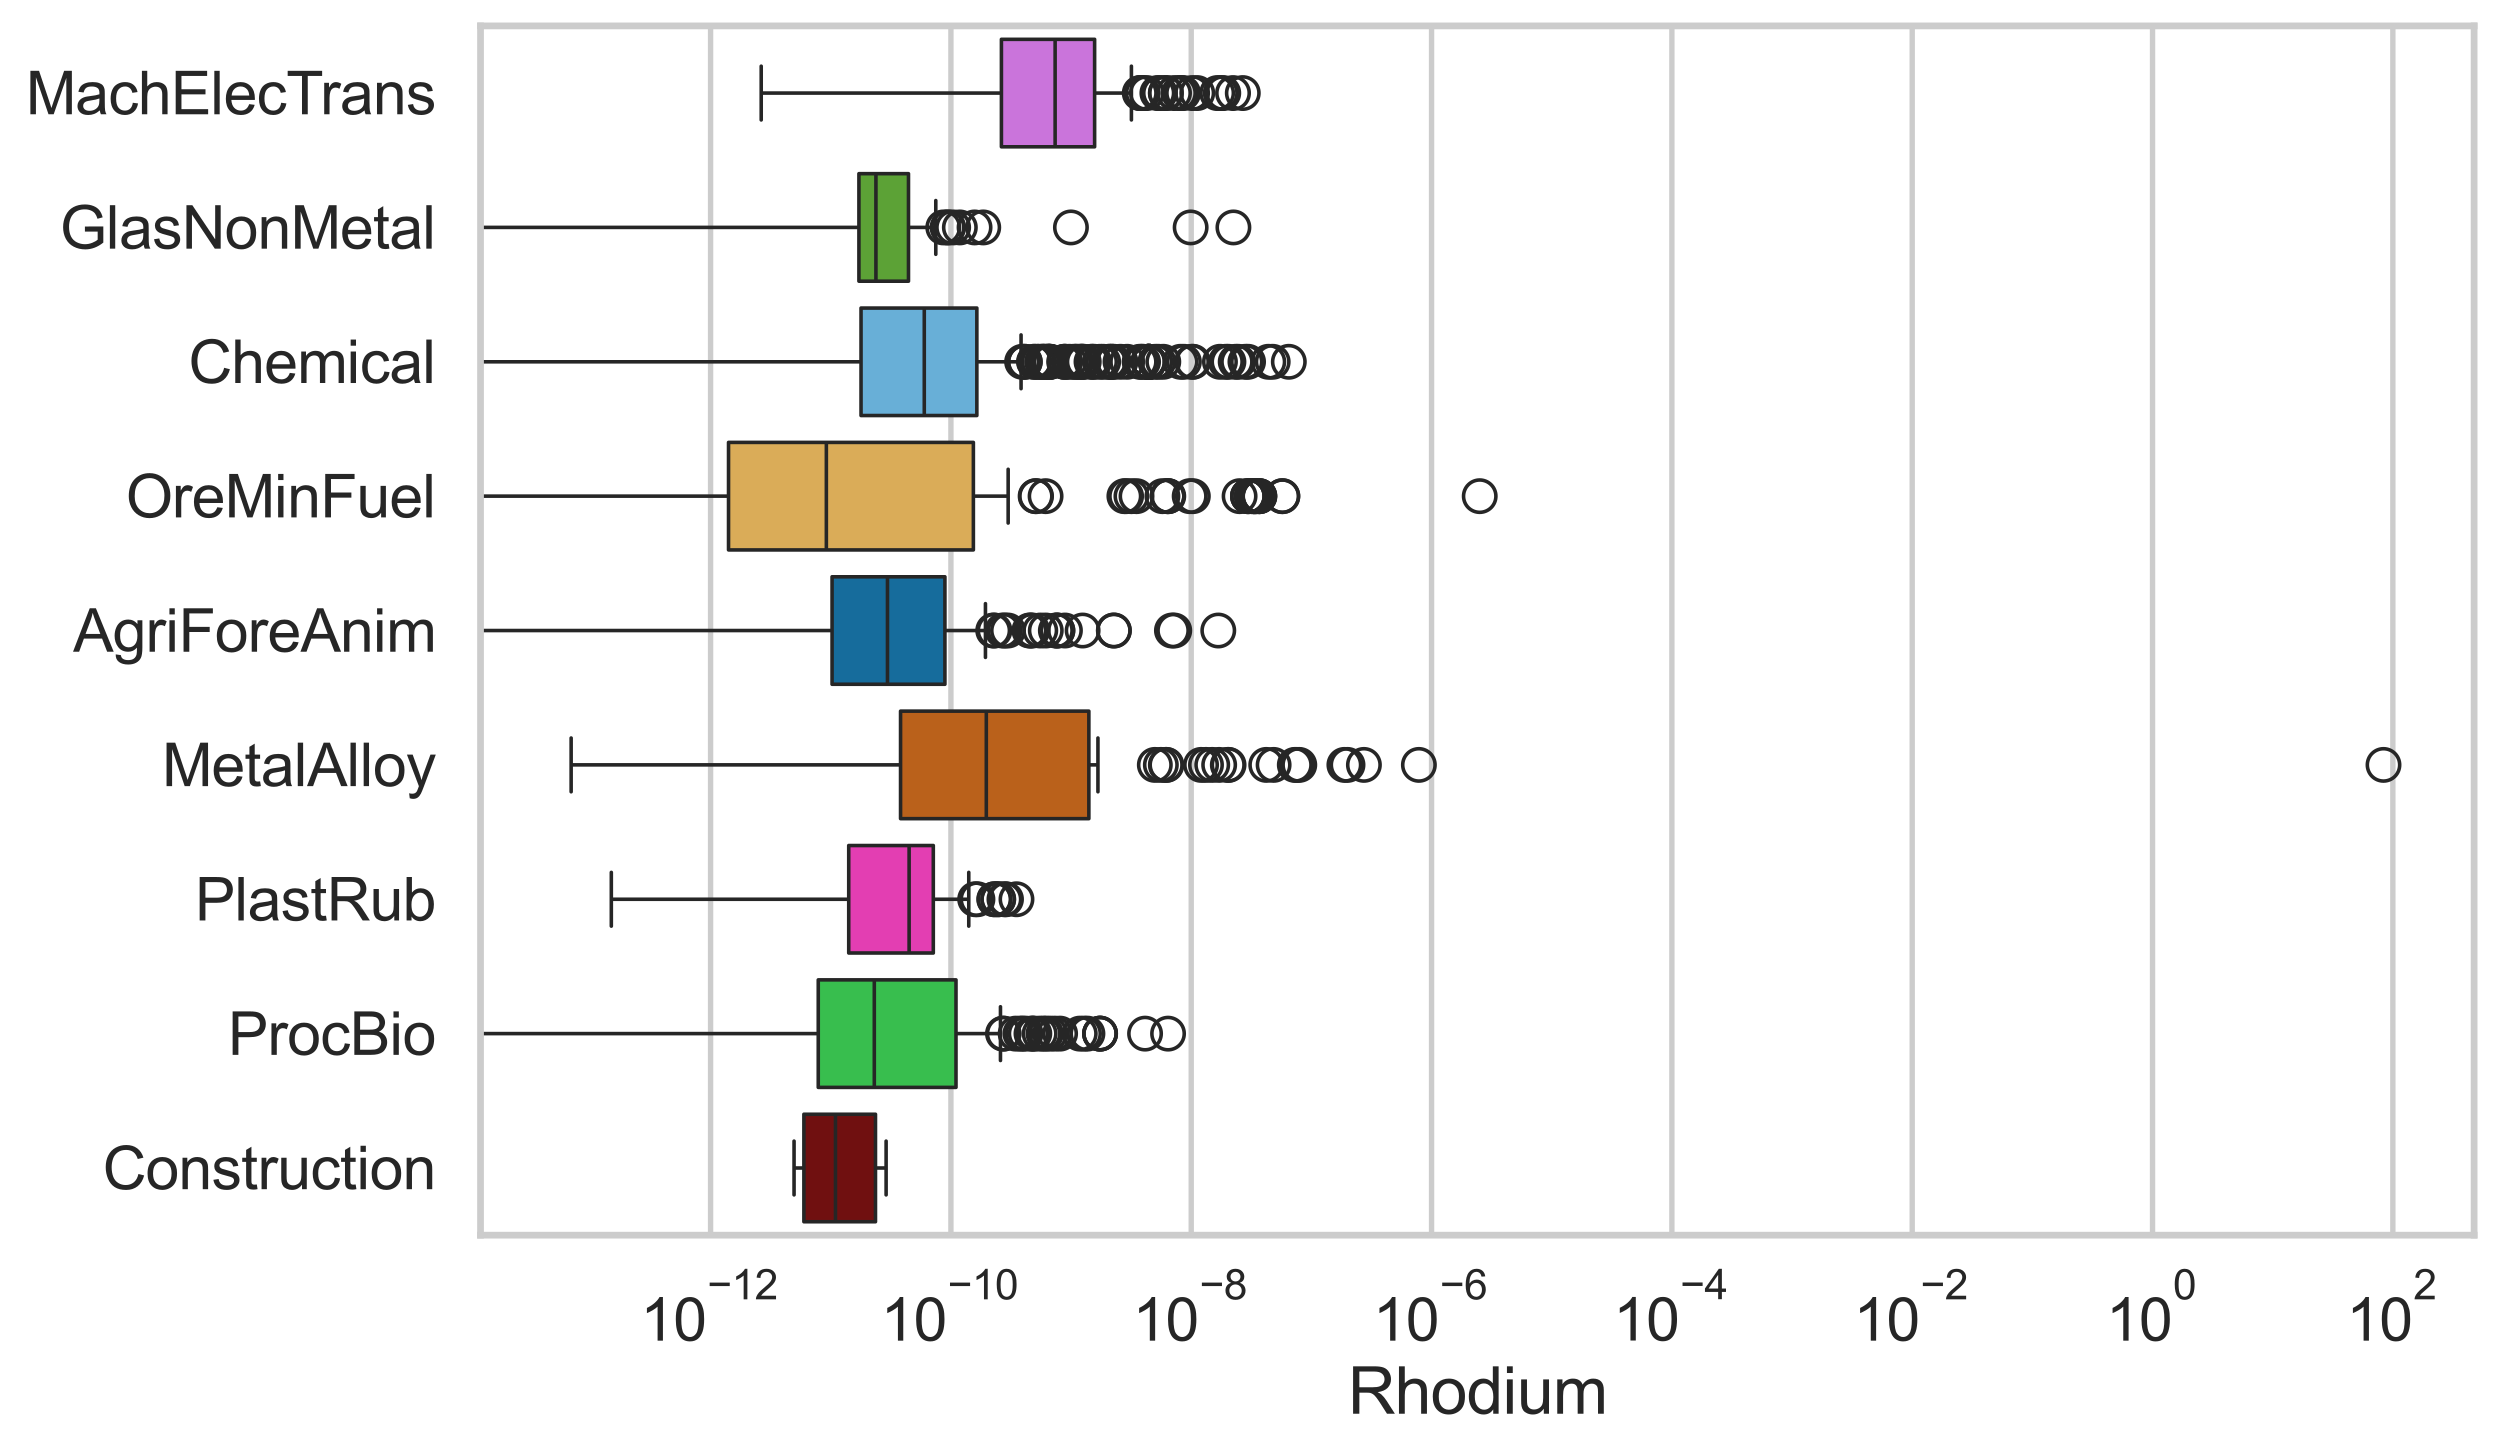 <?xml version="1.0" encoding="utf-8" standalone="no"?>
<!DOCTYPE svg PUBLIC "-//W3C//DTD SVG 1.1//EN"
  "http://www.w3.org/Graphics/SVG/1.1/DTD/svg11.dtd">
<svg xmlns:xlink="http://www.w3.org/1999/xlink" width="695.577pt" height="404.121pt" viewBox="0 0 695.577 404.121" xmlns="http://www.w3.org/2000/svg" version="1.1">
 <defs>
  <style type="text/css">*{stroke-linejoin: round; stroke-linecap: butt}</style>
 </defs>
 <g id="figure_1">
  <g id="patch_1">
   <path d="M 0 404.121 
L 695.577 404.121 
L 695.577 0 
L 0 0 
z
" style="fill: #ffffff"/>
  </g>
  <g id="axes_1">
   <g id="patch_2">
    <path d="M 133.697 343.665 
L 688.377 343.665 
L 688.377 7.2 
L 133.697 7.2 
z
" style="fill: #ffffff"/>
   </g>
   <g id="matplotlib.axis_1">
    <g id="xtick_1">
     <g id="line2d_1">
      <path d="M 197.706 343.665 
L 197.706 7.2 
" clip-path="url(#p12d24feb65)" style="fill: none; stroke: #cccccc; stroke-width: 1.5; stroke-linecap: round"/>
     </g>
     <g id="text_1">
      <!-- $\mathdefault{10^{-12}}$ -->
      <g style="fill: #262626" transform="translate(178.153 373.18) scale(0.165 -0.165)">
       <defs>
        <path id="ArialMT-31" d="M 2384 0 
L 1822 0 
L 1822 3584 
Q 1619 3391 1289 3197 
Q 959 3003 697 2906 
L 697 3450 
Q 1169 3672 1522 3987 
Q 1875 4303 2022 4600 
L 2384 4600 
L 2384 0 
z
" transform="scale(0.016)"/>
        <path id="ArialMT-30" d="M 266 2259 
Q 266 3072 433 3567 
Q 600 4063 929 4331 
Q 1259 4600 1759 4600 
Q 2128 4600 2406 4451 
Q 2684 4303 2865 4023 
Q 3047 3744 3150 3342 
Q 3253 2941 3253 2259 
Q 3253 1453 3087 958 
Q 2922 463 2592 192 
Q 2263 -78 1759 -78 
Q 1097 -78 719 397 
Q 266 969 266 2259 
z
M 844 2259 
Q 844 1131 1108 757 
Q 1372 384 1759 384 
Q 2147 384 2411 759 
Q 2675 1134 2675 2259 
Q 2675 3391 2411 3762 
Q 2147 4134 1753 4134 
Q 1366 4134 1134 3806 
Q 844 3388 844 2259 
z
" transform="scale(0.016)"/>
        <path id="ArialMT-2212" d="M 3381 1997 
L 356 1997 
L 356 2522 
L 3381 2522 
L 3381 1997 
z
" transform="scale(0.016)"/>
        <path id="ArialMT-32" d="M 3222 541 
L 3222 0 
L 194 0 
Q 188 203 259 391 
Q 375 700 629 1000 
Q 884 1300 1366 1694 
Q 2113 2306 2375 2664 
Q 2638 3022 2638 3341 
Q 2638 3675 2398 3904 
Q 2159 4134 1775 4134 
Q 1369 4134 1125 3890 
Q 881 3647 878 3216 
L 300 3275 
Q 359 3922 746 4261 
Q 1134 4600 1788 4600 
Q 2447 4600 2831 4234 
Q 3216 3869 3216 3328 
Q 3216 3053 3103 2787 
Q 2991 2522 2730 2228 
Q 2469 1934 1863 1422 
Q 1356 997 1212 845 
Q 1069 694 975 541 
L 3222 541 
z
" transform="scale(0.016)"/>
       </defs>
       <use xlink:href="#ArialMT-31" transform="translate(0 0.994)"/>
       <use xlink:href="#ArialMT-30" transform="translate(55.615 0.994)"/>
       <use xlink:href="#ArialMT-2212" transform="translate(112.973 70.688) scale(0.7)"/>
       <use xlink:href="#ArialMT-31" transform="translate(153.852 70.688) scale(0.7)"/>
       <use xlink:href="#ArialMT-32" transform="translate(192.782 70.688) scale(0.7)"/>
      </g>
     </g>
    </g>
    <g id="xtick_2">
     <g id="line2d_2">
      <path d="M 264.571 343.665 
L 264.571 7.2 
" clip-path="url(#p12d24feb65)" style="fill: none; stroke: #cccccc; stroke-width: 1.5; stroke-linecap: round"/>
     </g>
     <g id="text_2">
      <!-- $\mathdefault{10^{-10}}$ -->
      <g style="fill: #262626" transform="translate(245.019 373.18) scale(0.165 -0.165)">
       <use xlink:href="#ArialMT-31" transform="translate(0 0.994)"/>
       <use xlink:href="#ArialMT-30" transform="translate(55.615 0.994)"/>
       <use xlink:href="#ArialMT-2212" transform="translate(112.973 70.688) scale(0.7)"/>
       <use xlink:href="#ArialMT-31" transform="translate(153.852 70.688) scale(0.7)"/>
       <use xlink:href="#ArialMT-30" transform="translate(192.782 70.688) scale(0.7)"/>
      </g>
     </g>
    </g>
    <g id="xtick_3">
     <g id="line2d_3">
      <path d="M 331.437 343.665 
L 331.437 7.2 
" clip-path="url(#p12d24feb65)" style="fill: none; stroke: #cccccc; stroke-width: 1.5; stroke-linecap: round"/>
     </g>
     <g id="text_3">
      <!-- $\mathdefault{10^{-8}}$ -->
      <g style="fill: #262626" transform="translate(315.102 373.18) scale(0.165 -0.165)">
       <defs>
        <path id="ArialMT-38" d="M 1131 2484 
Q 781 2613 612 2850 
Q 444 3088 444 3419 
Q 444 3919 803 4259 
Q 1163 4600 1759 4600 
Q 2359 4600 2725 4251 
Q 3091 3903 3091 3403 
Q 3091 3084 2923 2848 
Q 2756 2613 2416 2484 
Q 2838 2347 3058 2040 
Q 3278 1734 3278 1309 
Q 3278 722 2862 322 
Q 2447 -78 1769 -78 
Q 1091 -78 675 323 
Q 259 725 259 1325 
Q 259 1772 486 2073 
Q 713 2375 1131 2484 
z
M 1019 3438 
Q 1019 3113 1228 2906 
Q 1438 2700 1772 2700 
Q 2097 2700 2305 2904 
Q 2513 3109 2513 3406 
Q 2513 3716 2298 3927 
Q 2084 4138 1766 4138 
Q 1444 4138 1231 3931 
Q 1019 3725 1019 3438 
z
M 838 1322 
Q 838 1081 952 856 
Q 1066 631 1291 507 
Q 1516 384 1775 384 
Q 2178 384 2440 643 
Q 2703 903 2703 1303 
Q 2703 1709 2433 1975 
Q 2163 2241 1756 2241 
Q 1359 2241 1098 1978 
Q 838 1716 838 1322 
z
" transform="scale(0.016)"/>
       </defs>
       <use xlink:href="#ArialMT-31" transform="translate(0 0.994)"/>
       <use xlink:href="#ArialMT-30" transform="translate(55.615 0.994)"/>
       <use xlink:href="#ArialMT-2212" transform="translate(112.973 70.688) scale(0.7)"/>
       <use xlink:href="#ArialMT-38" transform="translate(153.852 70.688) scale(0.7)"/>
      </g>
     </g>
    </g>
    <g id="xtick_4">
     <g id="line2d_4">
      <path d="M 398.303 343.665 
L 398.303 7.2 
" clip-path="url(#p12d24feb65)" style="fill: none; stroke: #cccccc; stroke-width: 1.5; stroke-linecap: round"/>
     </g>
     <g id="text_4">
      <!-- $\mathdefault{10^{-6}}$ -->
      <g style="fill: #262626" transform="translate(381.968 373.18) scale(0.165 -0.165)">
       <defs>
        <path id="ArialMT-36" d="M 3184 3459 
L 2625 3416 
Q 2550 3747 2413 3897 
Q 2184 4138 1850 4138 
Q 1581 4138 1378 3988 
Q 1113 3794 959 3422 
Q 806 3050 800 2363 
Q 1003 2672 1297 2822 
Q 1591 2972 1913 2972 
Q 2475 2972 2870 2558 
Q 3266 2144 3266 1488 
Q 3266 1056 3080 686 
Q 2894 316 2569 119 
Q 2244 -78 1831 -78 
Q 1128 -78 684 439 
Q 241 956 241 2144 
Q 241 3472 731 4075 
Q 1159 4600 1884 4600 
Q 2425 4600 2770 4297 
Q 3116 3994 3184 3459 
z
M 888 1484 
Q 888 1194 1011 928 
Q 1134 663 1356 523 
Q 1578 384 1822 384 
Q 2178 384 2434 671 
Q 2691 959 2691 1453 
Q 2691 1928 2437 2201 
Q 2184 2475 1800 2475 
Q 1419 2475 1153 2201 
Q 888 1928 888 1484 
z
" transform="scale(0.016)"/>
       </defs>
       <use xlink:href="#ArialMT-31" transform="translate(0 0.994)"/>
       <use xlink:href="#ArialMT-30" transform="translate(55.615 0.994)"/>
       <use xlink:href="#ArialMT-2212" transform="translate(112.973 70.688) scale(0.7)"/>
       <use xlink:href="#ArialMT-36" transform="translate(153.852 70.688) scale(0.7)"/>
      </g>
     </g>
    </g>
    <g id="xtick_5">
     <g id="line2d_5">
      <path d="M 465.169 343.665 
L 465.169 7.2 
" clip-path="url(#p12d24feb65)" style="fill: none; stroke: #cccccc; stroke-width: 1.5; stroke-linecap: round"/>
     </g>
     <g id="text_5">
      <!-- $\mathdefault{10^{-4}}$ -->
      <g style="fill: #262626" transform="translate(448.834 373.015) scale(0.165 -0.165)">
       <defs>
        <path id="ArialMT-34" d="M 2069 0 
L 2069 1097 
L 81 1097 
L 81 1613 
L 2172 4581 
L 2631 4581 
L 2631 1613 
L 3250 1613 
L 3250 1097 
L 2631 1097 
L 2631 0 
L 2069 0 
z
M 2069 1613 
L 2069 3678 
L 634 1613 
L 2069 1613 
z
" transform="scale(0.016)"/>
       </defs>
       <use xlink:href="#ArialMT-31" transform="translate(0 0.202)"/>
       <use xlink:href="#ArialMT-30" transform="translate(55.615 0.202)"/>
       <use xlink:href="#ArialMT-2212" transform="translate(112.973 69.895) scale(0.7)"/>
       <use xlink:href="#ArialMT-34" transform="translate(153.852 69.895) scale(0.7)"/>
      </g>
     </g>
    </g>
    <g id="xtick_6">
     <g id="line2d_6">
      <path d="M 532.035 343.665 
L 532.035 7.2 
" clip-path="url(#p12d24feb65)" style="fill: none; stroke: #cccccc; stroke-width: 1.5; stroke-linecap: round"/>
     </g>
     <g id="text_6">
      <!-- $\mathdefault{10^{-2}}$ -->
      <g style="fill: #262626" transform="translate(515.7 373.18) scale(0.165 -0.165)">
       <use xlink:href="#ArialMT-31" transform="translate(0 0.994)"/>
       <use xlink:href="#ArialMT-30" transform="translate(55.615 0.994)"/>
       <use xlink:href="#ArialMT-2212" transform="translate(112.973 70.688) scale(0.7)"/>
       <use xlink:href="#ArialMT-32" transform="translate(153.852 70.688) scale(0.7)"/>
      </g>
     </g>
    </g>
    <g id="xtick_7">
     <g id="line2d_7">
      <path d="M 598.901 343.665 
L 598.901 7.2 
" clip-path="url(#p12d24feb65)" style="fill: none; stroke: #cccccc; stroke-width: 1.5; stroke-linecap: round"/>
     </g>
     <g id="text_7">
      <!-- $\mathdefault{10^{0}}$ -->
      <g style="fill: #262626" transform="translate(585.948 373.18) scale(0.165 -0.165)">
       <use xlink:href="#ArialMT-31" transform="translate(0 0.994)"/>
       <use xlink:href="#ArialMT-30" transform="translate(55.615 0.994)"/>
       <use xlink:href="#ArialMT-30" transform="translate(112.973 70.688) scale(0.7)"/>
      </g>
     </g>
    </g>
    <g id="xtick_8">
     <g id="line2d_8">
      <path d="M 665.767 343.665 
L 665.767 7.2 
" clip-path="url(#p12d24feb65)" style="fill: none; stroke: #cccccc; stroke-width: 1.5; stroke-linecap: round"/>
     </g>
     <g id="text_8">
      <!-- $\mathdefault{10^{2}}$ -->
      <g style="fill: #262626" transform="translate(652.814 373.18) scale(0.165 -0.165)">
       <use xlink:href="#ArialMT-31" transform="translate(0 0.994)"/>
       <use xlink:href="#ArialMT-30" transform="translate(55.615 0.994)"/>
       <use xlink:href="#ArialMT-32" transform="translate(112.973 70.688) scale(0.7)"/>
      </g>
     </g>
    </g>
    <g id="text_9">
     <!-- Rhodium -->
     <g style="fill: #262626" transform="translate(375.021 393.344) scale(0.18 -0.18)">
      <defs>
       <path id="ArialMT-52" d="M 503 0 
L 503 4581 
L 2534 4581 
Q 3147 4581 3465 4457 
Q 3784 4334 3975 4021 
Q 4166 3709 4166 3331 
Q 4166 2844 3850 2509 
Q 3534 2175 2875 2084 
Q 3116 1969 3241 1856 
Q 3506 1613 3744 1247 
L 4541 0 
L 3778 0 
L 3172 953 
Q 2906 1366 2734 1584 
Q 2563 1803 2427 1890 
Q 2291 1978 2150 2013 
Q 2047 2034 1813 2034 
L 1109 2034 
L 1109 0 
L 503 0 
z
M 1109 2559 
L 2413 2559 
Q 2828 2559 3062 2645 
Q 3297 2731 3419 2920 
Q 3541 3109 3541 3331 
Q 3541 3656 3305 3865 
Q 3069 4075 2559 4075 
L 1109 4075 
L 1109 2559 
z
" transform="scale(0.016)"/>
       <path id="ArialMT-68" d="M 422 0 
L 422 4581 
L 984 4581 
L 984 2938 
Q 1378 3394 1978 3394 
Q 2347 3394 2619 3248 
Q 2891 3103 3008 2847 
Q 3125 2591 3125 2103 
L 3125 0 
L 2563 0 
L 2563 2103 
Q 2563 2525 2380 2717 
Q 2197 2909 1863 2909 
Q 1613 2909 1392 2779 
Q 1172 2650 1078 2428 
Q 984 2206 984 1816 
L 984 0 
L 422 0 
z
" transform="scale(0.016)"/>
       <path id="ArialMT-6f" d="M 213 1659 
Q 213 2581 725 3025 
Q 1153 3394 1769 3394 
Q 2453 3394 2887 2945 
Q 3322 2497 3322 1706 
Q 3322 1066 3130 698 
Q 2938 331 2570 128 
Q 2203 -75 1769 -75 
Q 1072 -75 642 372 
Q 213 819 213 1659 
z
M 791 1659 
Q 791 1022 1069 705 
Q 1347 388 1769 388 
Q 2188 388 2466 706 
Q 2744 1025 2744 1678 
Q 2744 2294 2464 2611 
Q 2184 2928 1769 2928 
Q 1347 2928 1069 2612 
Q 791 2297 791 1659 
z
" transform="scale(0.016)"/>
       <path id="ArialMT-64" d="M 2575 0 
L 2575 419 
Q 2259 -75 1647 -75 
Q 1250 -75 917 144 
Q 584 363 401 755 
Q 219 1147 219 1656 
Q 219 2153 384 2558 
Q 550 2963 881 3178 
Q 1213 3394 1622 3394 
Q 1922 3394 2156 3267 
Q 2391 3141 2538 2938 
L 2538 4581 
L 3097 4581 
L 3097 0 
L 2575 0 
z
M 797 1656 
Q 797 1019 1065 703 
Q 1334 388 1700 388 
Q 2069 388 2326 689 
Q 2584 991 2584 1609 
Q 2584 2291 2321 2609 
Q 2059 2928 1675 2928 
Q 1300 2928 1048 2622 
Q 797 2316 797 1656 
z
" transform="scale(0.016)"/>
       <path id="ArialMT-69" d="M 425 3934 
L 425 4581 
L 988 4581 
L 988 3934 
L 425 3934 
z
M 425 0 
L 425 3319 
L 988 3319 
L 988 0 
L 425 0 
z
" transform="scale(0.016)"/>
       <path id="ArialMT-75" d="M 2597 0 
L 2597 488 
Q 2209 -75 1544 -75 
Q 1250 -75 995 37 
Q 741 150 617 320 
Q 494 491 444 738 
Q 409 903 409 1263 
L 409 3319 
L 972 3319 
L 972 1478 
Q 972 1038 1006 884 
Q 1059 663 1231 536 
Q 1403 409 1656 409 
Q 1909 409 2131 539 
Q 2353 669 2445 892 
Q 2538 1116 2538 1541 
L 2538 3319 
L 3100 3319 
L 3100 0 
L 2597 0 
z
" transform="scale(0.016)"/>
       <path id="ArialMT-6d" d="M 422 0 
L 422 3319 
L 925 3319 
L 925 2853 
Q 1081 3097 1340 3245 
Q 1600 3394 1931 3394 
Q 2300 3394 2536 3241 
Q 2772 3088 2869 2813 
Q 3263 3394 3894 3394 
Q 4388 3394 4653 3120 
Q 4919 2847 4919 2278 
L 4919 0 
L 4359 0 
L 4359 2091 
Q 4359 2428 4304 2576 
Q 4250 2725 4106 2815 
Q 3963 2906 3769 2906 
Q 3419 2906 3187 2673 
Q 2956 2441 2956 1928 
L 2956 0 
L 2394 0 
L 2394 2156 
Q 2394 2531 2256 2718 
Q 2119 2906 1806 2906 
Q 1569 2906 1367 2781 
Q 1166 2656 1075 2415 
Q 984 2175 984 1722 
L 984 0 
L 422 0 
z
" transform="scale(0.016)"/>
      </defs>
      <use xlink:href="#ArialMT-52"/>
      <use xlink:href="#ArialMT-68" transform="translate(72.217 0)"/>
      <use xlink:href="#ArialMT-6f" transform="translate(127.832 0)"/>
      <use xlink:href="#ArialMT-64" transform="translate(183.447 0)"/>
      <use xlink:href="#ArialMT-69" transform="translate(239.062 0)"/>
      <use xlink:href="#ArialMT-75" transform="translate(261.279 0)"/>
      <use xlink:href="#ArialMT-6d" transform="translate(316.895 0)"/>
     </g>
    </g>
   </g>
   <g id="matplotlib.axis_2">
    <g id="ytick_1">
     <g id="text_10">
      <!-- MachElecTrans -->
      <g style="fill: #262626" transform="translate(7.2 31.798) scale(0.165 -0.165)">
       <defs>
        <path id="ArialMT-4d" d="M 475 0 
L 475 4581 
L 1388 4581 
L 2472 1338 
Q 2622 884 2691 659 
Q 2769 909 2934 1394 
L 4031 4581 
L 4847 4581 
L 4847 0 
L 4263 0 
L 4263 3834 
L 2931 0 
L 2384 0 
L 1059 3900 
L 1059 0 
L 475 0 
z
" transform="scale(0.016)"/>
        <path id="ArialMT-61" d="M 2588 409 
Q 2275 144 1986 34 
Q 1697 -75 1366 -75 
Q 819 -75 525 192 
Q 231 459 231 875 
Q 231 1119 342 1320 
Q 453 1522 633 1644 
Q 813 1766 1038 1828 
Q 1203 1872 1538 1913 
Q 2219 1994 2541 2106 
Q 2544 2222 2544 2253 
Q 2544 2597 2384 2738 
Q 2169 2928 1744 2928 
Q 1347 2928 1158 2789 
Q 969 2650 878 2297 
L 328 2372 
Q 403 2725 575 2942 
Q 747 3159 1072 3276 
Q 1397 3394 1825 3394 
Q 2250 3394 2515 3294 
Q 2781 3194 2906 3042 
Q 3031 2891 3081 2659 
Q 3109 2516 3109 2141 
L 3109 1391 
Q 3109 606 3145 398 
Q 3181 191 3288 0 
L 2700 0 
Q 2613 175 2588 409 
z
M 2541 1666 
Q 2234 1541 1622 1453 
Q 1275 1403 1131 1340 
Q 988 1278 909 1158 
Q 831 1038 831 891 
Q 831 666 1001 516 
Q 1172 366 1500 366 
Q 1825 366 2078 508 
Q 2331 650 2450 897 
Q 2541 1088 2541 1459 
L 2541 1666 
z
" transform="scale(0.016)"/>
        <path id="ArialMT-63" d="M 2588 1216 
L 3141 1144 
Q 3050 572 2676 248 
Q 2303 -75 1759 -75 
Q 1078 -75 664 370 
Q 250 816 250 1647 
Q 250 2184 428 2587 
Q 606 2991 970 3192 
Q 1334 3394 1763 3394 
Q 2303 3394 2647 3120 
Q 2991 2847 3088 2344 
L 2541 2259 
Q 2463 2594 2264 2762 
Q 2066 2931 1784 2931 
Q 1359 2931 1093 2626 
Q 828 2322 828 1663 
Q 828 994 1084 691 
Q 1341 388 1753 388 
Q 2084 388 2306 591 
Q 2528 794 2588 1216 
z
" transform="scale(0.016)"/>
        <path id="ArialMT-45" d="M 506 0 
L 506 4581 
L 3819 4581 
L 3819 4041 
L 1113 4041 
L 1113 2638 
L 3647 2638 
L 3647 2100 
L 1113 2100 
L 1113 541 
L 3925 541 
L 3925 0 
L 506 0 
z
" transform="scale(0.016)"/>
        <path id="ArialMT-6c" d="M 409 0 
L 409 4581 
L 972 4581 
L 972 0 
L 409 0 
z
" transform="scale(0.016)"/>
        <path id="ArialMT-65" d="M 2694 1069 
L 3275 997 
Q 3138 488 2766 206 
Q 2394 -75 1816 -75 
Q 1088 -75 661 373 
Q 234 822 234 1631 
Q 234 2469 665 2931 
Q 1097 3394 1784 3394 
Q 2450 3394 2872 2941 
Q 3294 2488 3294 1666 
Q 3294 1616 3291 1516 
L 816 1516 
Q 847 969 1125 678 
Q 1403 388 1819 388 
Q 2128 388 2347 550 
Q 2566 713 2694 1069 
z
M 847 1978 
L 2700 1978 
Q 2663 2397 2488 2606 
Q 2219 2931 1791 2931 
Q 1403 2931 1139 2672 
Q 875 2413 847 1978 
z
" transform="scale(0.016)"/>
        <path id="ArialMT-54" d="M 1659 0 
L 1659 4041 
L 150 4041 
L 150 4581 
L 3781 4581 
L 3781 4041 
L 2266 4041 
L 2266 0 
L 1659 0 
z
" transform="scale(0.016)"/>
        <path id="ArialMT-72" d="M 416 0 
L 416 3319 
L 922 3319 
L 922 2816 
Q 1116 3169 1280 3281 
Q 1444 3394 1641 3394 
Q 1925 3394 2219 3213 
L 2025 2691 
Q 1819 2813 1613 2813 
Q 1428 2813 1281 2702 
Q 1134 2591 1072 2394 
Q 978 2094 978 1738 
L 978 0 
L 416 0 
z
" transform="scale(0.016)"/>
        <path id="ArialMT-6e" d="M 422 0 
L 422 3319 
L 928 3319 
L 928 2847 
Q 1294 3394 1984 3394 
Q 2284 3394 2536 3286 
Q 2788 3178 2913 3003 
Q 3038 2828 3088 2588 
Q 3119 2431 3119 2041 
L 3119 0 
L 2556 0 
L 2556 2019 
Q 2556 2363 2490 2533 
Q 2425 2703 2258 2804 
Q 2091 2906 1866 2906 
Q 1506 2906 1245 2678 
Q 984 2450 984 1813 
L 984 0 
L 422 0 
z
" transform="scale(0.016)"/>
        <path id="ArialMT-73" d="M 197 991 
L 753 1078 
Q 800 744 1014 566 
Q 1228 388 1613 388 
Q 2000 388 2187 545 
Q 2375 703 2375 916 
Q 2375 1106 2209 1216 
Q 2094 1291 1634 1406 
Q 1016 1563 777 1677 
Q 538 1791 414 1992 
Q 291 2194 291 2438 
Q 291 2659 392 2848 
Q 494 3038 669 3163 
Q 800 3259 1026 3326 
Q 1253 3394 1513 3394 
Q 1903 3394 2198 3281 
Q 2494 3169 2634 2976 
Q 2775 2784 2828 2463 
L 2278 2388 
Q 2241 2644 2061 2787 
Q 1881 2931 1553 2931 
Q 1166 2931 1000 2803 
Q 834 2675 834 2503 
Q 834 2394 903 2306 
Q 972 2216 1119 2156 
Q 1203 2125 1616 2013 
Q 2213 1853 2448 1751 
Q 2684 1650 2818 1456 
Q 2953 1263 2953 975 
Q 2953 694 2789 445 
Q 2625 197 2315 61 
Q 2006 -75 1616 -75 
Q 969 -75 630 194 
Q 291 463 197 991 
z
" transform="scale(0.016)"/>
       </defs>
       <use xlink:href="#ArialMT-4d"/>
       <use xlink:href="#ArialMT-61" transform="translate(83.301 0)"/>
       <use xlink:href="#ArialMT-63" transform="translate(138.916 0)"/>
       <use xlink:href="#ArialMT-68" transform="translate(188.916 0)"/>
       <use xlink:href="#ArialMT-45" transform="translate(244.531 0)"/>
       <use xlink:href="#ArialMT-6c" transform="translate(311.23 0)"/>
       <use xlink:href="#ArialMT-65" transform="translate(333.447 0)"/>
       <use xlink:href="#ArialMT-63" transform="translate(389.062 0)"/>
       <use xlink:href="#ArialMT-54" transform="translate(439.062 0)"/>
       <use xlink:href="#ArialMT-72" transform="translate(496.396 0)"/>
       <use xlink:href="#ArialMT-61" transform="translate(529.697 0)"/>
       <use xlink:href="#ArialMT-6e" transform="translate(585.312 0)"/>
       <use xlink:href="#ArialMT-73" transform="translate(640.928 0)"/>
      </g>
     </g>
    </g>
    <g id="ytick_2">
     <g id="text_11">
      <!-- GlasNonMetal -->
      <g style="fill: #262626" transform="translate(16.659 69.183) scale(0.165 -0.165)">
       <defs>
        <path id="ArialMT-47" d="M 2638 1797 
L 2638 2334 
L 4578 2338 
L 4578 638 
Q 4131 281 3656 101 
Q 3181 -78 2681 -78 
Q 2006 -78 1454 211 
Q 903 500 622 1047 
Q 341 1594 341 2269 
Q 341 2938 620 3517 
Q 900 4097 1425 4378 
Q 1950 4659 2634 4659 
Q 3131 4659 3532 4498 
Q 3934 4338 4162 4050 
Q 4391 3763 4509 3300 
L 3963 3150 
Q 3859 3500 3706 3700 
Q 3553 3900 3268 4020 
Q 2984 4141 2638 4141 
Q 2222 4141 1919 4014 
Q 1616 3888 1430 3681 
Q 1244 3475 1141 3228 
Q 966 2803 966 2306 
Q 966 1694 1177 1281 
Q 1388 869 1791 669 
Q 2194 469 2647 469 
Q 3041 469 3416 620 
Q 3791 772 3984 944 
L 3984 1797 
L 2638 1797 
z
" transform="scale(0.016)"/>
        <path id="ArialMT-4e" d="M 488 0 
L 488 4581 
L 1109 4581 
L 3516 984 
L 3516 4581 
L 4097 4581 
L 4097 0 
L 3475 0 
L 1069 3600 
L 1069 0 
L 488 0 
z
" transform="scale(0.016)"/>
        <path id="ArialMT-74" d="M 1650 503 
L 1731 6 
Q 1494 -44 1306 -44 
Q 1000 -44 831 53 
Q 663 150 594 308 
Q 525 466 525 972 
L 525 2881 
L 113 2881 
L 113 3319 
L 525 3319 
L 525 4141 
L 1084 4478 
L 1084 3319 
L 1650 3319 
L 1650 2881 
L 1084 2881 
L 1084 941 
Q 1084 700 1114 631 
Q 1144 563 1211 522 
Q 1278 481 1403 481 
Q 1497 481 1650 503 
z
" transform="scale(0.016)"/>
       </defs>
       <use xlink:href="#ArialMT-47"/>
       <use xlink:href="#ArialMT-6c" transform="translate(77.783 0)"/>
       <use xlink:href="#ArialMT-61" transform="translate(100 0)"/>
       <use xlink:href="#ArialMT-73" transform="translate(155.615 0)"/>
       <use xlink:href="#ArialMT-4e" transform="translate(205.615 0)"/>
       <use xlink:href="#ArialMT-6f" transform="translate(277.832 0)"/>
       <use xlink:href="#ArialMT-6e" transform="translate(333.447 0)"/>
       <use xlink:href="#ArialMT-4d" transform="translate(389.062 0)"/>
       <use xlink:href="#ArialMT-65" transform="translate(472.363 0)"/>
       <use xlink:href="#ArialMT-74" transform="translate(527.979 0)"/>
       <use xlink:href="#ArialMT-61" transform="translate(555.762 0)"/>
       <use xlink:href="#ArialMT-6c" transform="translate(611.377 0)"/>
      </g>
     </g>
    </g>
    <g id="ytick_3">
     <g id="text_12">
      <!-- Chemical -->
      <g style="fill: #262626" transform="translate(52.428 106.568) scale(0.165 -0.165)">
       <defs>
        <path id="ArialMT-43" d="M 3763 1606 
L 4369 1453 
Q 4178 706 3683 314 
Q 3188 -78 2472 -78 
Q 1731 -78 1267 223 
Q 803 525 561 1097 
Q 319 1669 319 2325 
Q 319 3041 592 3573 
Q 866 4106 1370 4382 
Q 1875 4659 2481 4659 
Q 3169 4659 3637 4309 
Q 4106 3959 4291 3325 
L 3694 3184 
Q 3534 3684 3231 3912 
Q 2928 4141 2469 4141 
Q 1941 4141 1586 3887 
Q 1231 3634 1087 3207 
Q 944 2781 944 2328 
Q 944 1744 1114 1308 
Q 1284 872 1643 656 
Q 2003 441 2422 441 
Q 2931 441 3284 734 
Q 3638 1028 3763 1606 
z
" transform="scale(0.016)"/>
       </defs>
       <use xlink:href="#ArialMT-43"/>
       <use xlink:href="#ArialMT-68" transform="translate(72.217 0)"/>
       <use xlink:href="#ArialMT-65" transform="translate(127.832 0)"/>
       <use xlink:href="#ArialMT-6d" transform="translate(183.447 0)"/>
       <use xlink:href="#ArialMT-69" transform="translate(266.748 0)"/>
       <use xlink:href="#ArialMT-63" transform="translate(288.965 0)"/>
       <use xlink:href="#ArialMT-61" transform="translate(338.965 0)"/>
       <use xlink:href="#ArialMT-6c" transform="translate(394.58 0)"/>
      </g>
     </g>
    </g>
    <g id="ytick_4">
     <g id="text_13">
      <!-- OreMinFuel -->
      <g style="fill: #262626" transform="translate(35.013 143.953) scale(0.165 -0.165)">
       <defs>
        <path id="ArialMT-4f" d="M 309 2231 
Q 309 3372 921 4017 
Q 1534 4663 2503 4663 
Q 3138 4663 3647 4359 
Q 4156 4056 4423 3514 
Q 4691 2972 4691 2284 
Q 4691 1588 4409 1038 
Q 4128 488 3612 205 
Q 3097 -78 2500 -78 
Q 1853 -78 1343 234 
Q 834 547 571 1087 
Q 309 1628 309 2231 
z
M 934 2222 
Q 934 1394 1379 917 
Q 1825 441 2497 441 
Q 3181 441 3623 922 
Q 4066 1403 4066 2288 
Q 4066 2847 3877 3264 
Q 3688 3681 3323 3911 
Q 2959 4141 2506 4141 
Q 1863 4141 1398 3698 
Q 934 3256 934 2222 
z
" transform="scale(0.016)"/>
        <path id="ArialMT-46" d="M 525 0 
L 525 4581 
L 3616 4581 
L 3616 4041 
L 1131 4041 
L 1131 2622 
L 3281 2622 
L 3281 2081 
L 1131 2081 
L 1131 0 
L 525 0 
z
" transform="scale(0.016)"/>
       </defs>
       <use xlink:href="#ArialMT-4f"/>
       <use xlink:href="#ArialMT-72" transform="translate(77.783 0)"/>
       <use xlink:href="#ArialMT-65" transform="translate(111.084 0)"/>
       <use xlink:href="#ArialMT-4d" transform="translate(166.699 0)"/>
       <use xlink:href="#ArialMT-69" transform="translate(250 0)"/>
       <use xlink:href="#ArialMT-6e" transform="translate(272.217 0)"/>
       <use xlink:href="#ArialMT-46" transform="translate(327.832 0)"/>
       <use xlink:href="#ArialMT-75" transform="translate(388.916 0)"/>
       <use xlink:href="#ArialMT-65" transform="translate(444.531 0)"/>
       <use xlink:href="#ArialMT-6c" transform="translate(500.146 0)"/>
      </g>
     </g>
    </g>
    <g id="ytick_5">
     <g id="text_14">
      <!-- AgriForeAnim -->
      <g style="fill: #262626" transform="translate(20.341 181.337) scale(0.165 -0.165)">
       <defs>
        <path id="ArialMT-41" d="M -9 0 
L 1750 4581 
L 2403 4581 
L 4278 0 
L 3588 0 
L 3053 1388 
L 1138 1388 
L 634 0 
L -9 0 
z
M 1313 1881 
L 2866 1881 
L 2388 3150 
Q 2169 3728 2063 4100 
Q 1975 3659 1816 3225 
L 1313 1881 
z
" transform="scale(0.016)"/>
        <path id="ArialMT-67" d="M 319 -275 
L 866 -356 
Q 900 -609 1056 -725 
Q 1266 -881 1628 -881 
Q 2019 -881 2231 -725 
Q 2444 -569 2519 -288 
Q 2563 -116 2559 434 
Q 2191 0 1641 0 
Q 956 0 581 494 
Q 206 988 206 1678 
Q 206 2153 378 2554 
Q 550 2956 876 3175 
Q 1203 3394 1644 3394 
Q 2231 3394 2613 2919 
L 2613 3319 
L 3131 3319 
L 3131 450 
Q 3131 -325 2973 -648 
Q 2816 -972 2473 -1159 
Q 2131 -1347 1631 -1347 
Q 1038 -1347 672 -1080 
Q 306 -813 319 -275 
z
M 784 1719 
Q 784 1066 1043 766 
Q 1303 466 1694 466 
Q 2081 466 2343 764 
Q 2606 1063 2606 1700 
Q 2606 2309 2336 2618 
Q 2066 2928 1684 2928 
Q 1309 2928 1046 2623 
Q 784 2319 784 1719 
z
" transform="scale(0.016)"/>
       </defs>
       <use xlink:href="#ArialMT-41"/>
       <use xlink:href="#ArialMT-67" transform="translate(66.699 0)"/>
       <use xlink:href="#ArialMT-72" transform="translate(122.314 0)"/>
       <use xlink:href="#ArialMT-69" transform="translate(155.615 0)"/>
       <use xlink:href="#ArialMT-46" transform="translate(177.832 0)"/>
       <use xlink:href="#ArialMT-6f" transform="translate(238.916 0)"/>
       <use xlink:href="#ArialMT-72" transform="translate(294.531 0)"/>
       <use xlink:href="#ArialMT-65" transform="translate(327.832 0)"/>
       <use xlink:href="#ArialMT-41" transform="translate(383.447 0)"/>
       <use xlink:href="#ArialMT-6e" transform="translate(450.146 0)"/>
       <use xlink:href="#ArialMT-69" transform="translate(505.762 0)"/>
       <use xlink:href="#ArialMT-6d" transform="translate(527.979 0)"/>
      </g>
     </g>
    </g>
    <g id="ytick_6">
     <g id="text_15">
      <!-- MetalAlloy -->
      <g style="fill: #262626" transform="translate(45.088 218.722) scale(0.165 -0.165)">
       <defs>
        <path id="ArialMT-79" d="M 397 -1278 
L 334 -750 
Q 519 -800 656 -800 
Q 844 -800 956 -737 
Q 1069 -675 1141 -563 
Q 1194 -478 1313 -144 
Q 1328 -97 1363 -6 
L 103 3319 
L 709 3319 
L 1400 1397 
Q 1534 1031 1641 628 
Q 1738 1016 1872 1384 
L 2581 3319 
L 3144 3319 
L 1881 -56 
Q 1678 -603 1566 -809 
Q 1416 -1088 1222 -1217 
Q 1028 -1347 759 -1347 
Q 597 -1347 397 -1278 
z
" transform="scale(0.016)"/>
       </defs>
       <use xlink:href="#ArialMT-4d"/>
       <use xlink:href="#ArialMT-65" transform="translate(83.301 0)"/>
       <use xlink:href="#ArialMT-74" transform="translate(138.916 0)"/>
       <use xlink:href="#ArialMT-61" transform="translate(166.699 0)"/>
       <use xlink:href="#ArialMT-6c" transform="translate(222.314 0)"/>
       <use xlink:href="#ArialMT-41" transform="translate(244.531 0)"/>
       <use xlink:href="#ArialMT-6c" transform="translate(311.23 0)"/>
       <use xlink:href="#ArialMT-6c" transform="translate(333.447 0)"/>
       <use xlink:href="#ArialMT-6f" transform="translate(355.664 0)"/>
       <use xlink:href="#ArialMT-79" transform="translate(411.279 0)"/>
      </g>
     </g>
    </g>
    <g id="ytick_7">
     <g id="text_16">
      <!-- PlastRub -->
      <g style="fill: #262626" transform="translate(54.248 256.107) scale(0.165 -0.165)">
       <defs>
        <path id="ArialMT-50" d="M 494 0 
L 494 4581 
L 2222 4581 
Q 2678 4581 2919 4538 
Q 3256 4481 3484 4323 
Q 3713 4166 3852 3881 
Q 3991 3597 3991 3256 
Q 3991 2672 3619 2267 
Q 3247 1863 2275 1863 
L 1100 1863 
L 1100 0 
L 494 0 
z
M 1100 2403 
L 2284 2403 
Q 2872 2403 3119 2622 
Q 3366 2841 3366 3238 
Q 3366 3525 3220 3729 
Q 3075 3934 2838 4000 
Q 2684 4041 2272 4041 
L 1100 4041 
L 1100 2403 
z
" transform="scale(0.016)"/>
        <path id="ArialMT-62" d="M 941 0 
L 419 0 
L 419 4581 
L 981 4581 
L 981 2947 
Q 1338 3394 1891 3394 
Q 2197 3394 2470 3270 
Q 2744 3147 2920 2923 
Q 3097 2700 3197 2384 
Q 3297 2069 3297 1709 
Q 3297 856 2875 390 
Q 2453 -75 1863 -75 
Q 1275 -75 941 416 
L 941 0 
z
M 934 1684 
Q 934 1088 1097 822 
Q 1363 388 1816 388 
Q 2184 388 2453 708 
Q 2722 1028 2722 1663 
Q 2722 2313 2464 2622 
Q 2206 2931 1841 2931 
Q 1472 2931 1203 2611 
Q 934 2291 934 1684 
z
" transform="scale(0.016)"/>
       </defs>
       <use xlink:href="#ArialMT-50"/>
       <use xlink:href="#ArialMT-6c" transform="translate(66.699 0)"/>
       <use xlink:href="#ArialMT-61" transform="translate(88.916 0)"/>
       <use xlink:href="#ArialMT-73" transform="translate(144.531 0)"/>
       <use xlink:href="#ArialMT-74" transform="translate(194.531 0)"/>
       <use xlink:href="#ArialMT-52" transform="translate(222.314 0)"/>
       <use xlink:href="#ArialMT-75" transform="translate(294.531 0)"/>
       <use xlink:href="#ArialMT-62" transform="translate(350.146 0)"/>
      </g>
     </g>
    </g>
    <g id="ytick_8">
     <g id="text_17">
      <!-- ProcBio -->
      <g style="fill: #262626" transform="translate(63.424 293.492) scale(0.165 -0.165)">
       <defs>
        <path id="ArialMT-42" d="M 469 0 
L 469 4581 
L 2188 4581 
Q 2713 4581 3030 4442 
Q 3347 4303 3526 4014 
Q 3706 3725 3706 3409 
Q 3706 3116 3547 2856 
Q 3388 2597 3066 2438 
Q 3481 2316 3704 2022 
Q 3928 1728 3928 1328 
Q 3928 1006 3792 729 
Q 3656 453 3456 303 
Q 3256 153 2954 76 
Q 2653 0 2216 0 
L 469 0 
z
M 1075 2656 
L 2066 2656 
Q 2469 2656 2644 2709 
Q 2875 2778 2992 2937 
Q 3109 3097 3109 3338 
Q 3109 3566 3000 3739 
Q 2891 3913 2687 3977 
Q 2484 4041 1991 4041 
L 1075 4041 
L 1075 2656 
z
M 1075 541 
L 2216 541 
Q 2509 541 2628 563 
Q 2838 600 2978 687 
Q 3119 775 3209 942 
Q 3300 1109 3300 1328 
Q 3300 1584 3169 1773 
Q 3038 1963 2805 2039 
Q 2572 2116 2134 2116 
L 1075 2116 
L 1075 541 
z
" transform="scale(0.016)"/>
       </defs>
       <use xlink:href="#ArialMT-50"/>
       <use xlink:href="#ArialMT-72" transform="translate(66.699 0)"/>
       <use xlink:href="#ArialMT-6f" transform="translate(100 0)"/>
       <use xlink:href="#ArialMT-63" transform="translate(155.615 0)"/>
       <use xlink:href="#ArialMT-42" transform="translate(205.615 0)"/>
       <use xlink:href="#ArialMT-69" transform="translate(272.314 0)"/>
       <use xlink:href="#ArialMT-6f" transform="translate(294.531 0)"/>
      </g>
     </g>
    </g>
    <g id="ytick_9">
     <g id="text_18">
      <!-- Construction -->
      <g style="fill: #262626" transform="translate(28.575 330.877) scale(0.165 -0.165)">
       <use xlink:href="#ArialMT-43"/>
       <use xlink:href="#ArialMT-6f" transform="translate(72.217 0)"/>
       <use xlink:href="#ArialMT-6e" transform="translate(127.832 0)"/>
       <use xlink:href="#ArialMT-73" transform="translate(183.447 0)"/>
       <use xlink:href="#ArialMT-74" transform="translate(233.447 0)"/>
       <use xlink:href="#ArialMT-72" transform="translate(261.23 0)"/>
       <use xlink:href="#ArialMT-75" transform="translate(294.531 0)"/>
       <use xlink:href="#ArialMT-63" transform="translate(350.146 0)"/>
       <use xlink:href="#ArialMT-74" transform="translate(400.146 0)"/>
       <use xlink:href="#ArialMT-69" transform="translate(427.93 0)"/>
       <use xlink:href="#ArialMT-6f" transform="translate(450.146 0)"/>
       <use xlink:href="#ArialMT-6e" transform="translate(505.762 0)"/>
      </g>
     </g>
    </g>
   </g>
   <g id="patch_3">
    <path d="M 278.624 10.938 
L 278.624 40.846 
L 304.556 40.846 
L 304.556 10.938 
L 278.624 10.938 
z
" clip-path="url(#p12d24feb65)" style="fill: #ca74db; stroke: #262626; stroke-linejoin: miter"/>
   </g>
   <g id="line2d_9">
    <path d="M 278.624 25.892 
L 211.792 25.892 
" clip-path="url(#p12d24feb65)" style="fill: none; stroke: #262626"/>
   </g>
   <g id="line2d_10">
    <path d="M 304.556 25.892 
L 314.793 25.892 
" clip-path="url(#p12d24feb65)" style="fill: none; stroke: #262626"/>
   </g>
   <g id="line2d_11">
    <path d="M 211.792 18.415 
L 211.792 33.369 
" clip-path="url(#p12d24feb65)" style="fill: none; stroke: #262626; stroke-linecap: round"/>
   </g>
   <g id="line2d_12">
    <path d="M 314.793 18.415 
L 314.793 33.369 
" clip-path="url(#p12d24feb65)" style="fill: none; stroke: #262626; stroke-linecap: round"/>
   </g>
   <g id="line2d_13">
    <defs>
     <path id="m82e977a1c5" d="M 0 4.5 
C 1.193 4.5 2.338 4.026 3.182 3.182 
C 4.026 2.338 4.5 1.193 4.5 0 
C 4.5 -1.193 4.026 -2.338 3.182 -3.182 
C 2.338 -4.026 1.193 -4.5 0 -4.5 
C -1.193 -4.5 -2.338 -4.026 -3.182 -3.182 
C -4.026 -2.338 -4.5 -1.193 -4.5 0 
C -4.5 1.193 -4.026 2.338 -3.182 3.182 
C -2.338 4.026 -1.193 4.5 0 4.5 
z
" style="stroke: #262626"/>
    </defs>
    <g clip-path="url(#p12d24feb65)">
     <use xlink:href="#m82e977a1c5" x="317.378" y="25.892" style="fill-opacity: 0; stroke: #262626"/>
     <use xlink:href="#m82e977a1c5" x="340.348" y="25.892" style="fill-opacity: 0; stroke: #262626"/>
     <use xlink:href="#m82e977a1c5" x="338.654" y="25.892" style="fill-opacity: 0; stroke: #262626"/>
     <use xlink:href="#m82e977a1c5" x="326.648" y="25.892" style="fill-opacity: 0; stroke: #262626"/>
     <use xlink:href="#m82e977a1c5" x="329.173" y="25.892" style="fill-opacity: 0; stroke: #262626"/>
     <use xlink:href="#m82e977a1c5" x="345.782" y="25.892" style="fill-opacity: 0; stroke: #262626"/>
     <use xlink:href="#m82e977a1c5" x="331.68" y="25.892" style="fill-opacity: 0; stroke: #262626"/>
     <use xlink:href="#m82e977a1c5" x="333.116" y="25.892" style="fill-opacity: 0; stroke: #262626"/>
     <use xlink:href="#m82e977a1c5" x="322.734" y="25.892" style="fill-opacity: 0; stroke: #262626"/>
     <use xlink:href="#m82e977a1c5" x="324.36" y="25.892" style="fill-opacity: 0; stroke: #262626"/>
     <use xlink:href="#m82e977a1c5" x="339.646" y="25.892" style="fill-opacity: 0; stroke: #262626"/>
     <use xlink:href="#m82e977a1c5" x="343.069" y="25.892" style="fill-opacity: 0; stroke: #262626"/>
     <use xlink:href="#m82e977a1c5" x="328.63" y="25.892" style="fill-opacity: 0; stroke: #262626"/>
     <use xlink:href="#m82e977a1c5" x="317.116" y="25.892" style="fill-opacity: 0; stroke: #262626"/>
     <use xlink:href="#m82e977a1c5" x="324.391" y="25.892" style="fill-opacity: 0; stroke: #262626"/>
     <use xlink:href="#m82e977a1c5" x="319.106" y="25.892" style="fill-opacity: 0; stroke: #262626"/>
     <use xlink:href="#m82e977a1c5" x="317.522" y="25.892" style="fill-opacity: 0; stroke: #262626"/>
     <use xlink:href="#m82e977a1c5" x="328.024" y="25.892" style="fill-opacity: 0; stroke: #262626"/>
     <use xlink:href="#m82e977a1c5" x="317.959" y="25.892" style="fill-opacity: 0; stroke: #262626"/>
     <use xlink:href="#m82e977a1c5" x="322.018" y="25.892" style="fill-opacity: 0; stroke: #262626"/>
    </g>
   </g>
   <g id="patch_4">
    <path d="M 238.979 48.323 
L 238.979 78.231 
L 252.768 78.231 
L 252.768 48.323 
L 238.979 48.323 
z
" clip-path="url(#p12d24feb65)" style="fill: #5ca236; stroke: #262626; stroke-linejoin: miter"/>
   </g>
   <g id="line2d_14">
    <path d="M 238.979 63.277 
L -1 63.277 
" clip-path="url(#p12d24feb65)" style="fill: none; stroke: #262626"/>
   </g>
   <g id="line2d_15">
    <path d="M 252.768 63.277 
L 260.365 63.277 
" clip-path="url(#p12d24feb65)" style="fill: none; stroke: #262626"/>
   </g>
   <g id="line2d_16">
    <path clip-path="url(#p12d24feb65)" style="fill: none; stroke: #262626; stroke-linecap: round"/>
   </g>
   <g id="line2d_17">
    <path d="M 260.365 55.8 
L 260.365 70.754 
" clip-path="url(#p12d24feb65)" style="fill: none; stroke: #262626; stroke-linecap: round"/>
   </g>
   <g id="line2d_18">
    <g clip-path="url(#p12d24feb65)">
     <use xlink:href="#m82e977a1c5" x="297.966" y="63.277" style="fill-opacity: 0; stroke: #262626"/>
     <use xlink:href="#m82e977a1c5" x="267.059" y="63.277" style="fill-opacity: 0; stroke: #262626"/>
     <use xlink:href="#m82e977a1c5" x="273.567" y="63.277" style="fill-opacity: 0; stroke: #262626"/>
     <use xlink:href="#m82e977a1c5" x="263.834" y="63.277" style="fill-opacity: 0; stroke: #262626"/>
     <use xlink:href="#m82e977a1c5" x="265.193" y="63.277" style="fill-opacity: 0; stroke: #262626"/>
     <use xlink:href="#m82e977a1c5" x="262.451" y="63.277" style="fill-opacity: 0; stroke: #262626"/>
     <use xlink:href="#m82e977a1c5" x="331.272" y="63.277" style="fill-opacity: 0; stroke: #262626"/>
     <use xlink:href="#m82e977a1c5" x="271.153" y="63.277" style="fill-opacity: 0; stroke: #262626"/>
     <use xlink:href="#m82e977a1c5" x="343.172" y="63.277" style="fill-opacity: 0; stroke: #262626"/>
     <use xlink:href="#m82e977a1c5" x="263.629" y="63.277" style="fill-opacity: 0; stroke: #262626"/>
    </g>
   </g>
   <g id="patch_5">
    <path d="M 239.566 85.708 
L 239.566 115.616 
L 271.789 115.616 
L 271.789 85.708 
L 239.566 85.708 
z
" clip-path="url(#p12d24feb65)" style="fill: #68afd7; stroke: #262626; stroke-linejoin: miter"/>
   </g>
   <g id="line2d_19">
    <path d="M 239.566 100.662 
L -1 100.662 
" clip-path="url(#p12d24feb65)" style="fill: none; stroke: #262626"/>
   </g>
   <g id="line2d_20">
    <path d="M 271.789 100.662 
L 284.09 100.662 
" clip-path="url(#p12d24feb65)" style="fill: none; stroke: #262626"/>
   </g>
   <g id="line2d_21">
    <path clip-path="url(#p12d24feb65)" style="fill: none; stroke: #262626; stroke-linecap: round"/>
   </g>
   <g id="line2d_22">
    <path d="M 284.09 93.185 
L 284.09 108.139 
" clip-path="url(#p12d24feb65)" style="fill: none; stroke: #262626; stroke-linecap: round"/>
   </g>
   <g id="line2d_23">
    <g clip-path="url(#p12d24feb65)">
     <use xlink:href="#m82e977a1c5" x="347.246" y="100.662" style="fill-opacity: 0; stroke: #262626"/>
     <use xlink:href="#m82e977a1c5" x="287.795" y="100.662" style="fill-opacity: 0; stroke: #262626"/>
     <use xlink:href="#m82e977a1c5" x="328.424" y="100.662" style="fill-opacity: 0; stroke: #262626"/>
     <use xlink:href="#m82e977a1c5" x="306.933" y="100.662" style="fill-opacity: 0; stroke: #262626"/>
     <use xlink:href="#m82e977a1c5" x="291.854" y="100.662" style="fill-opacity: 0; stroke: #262626"/>
     <use xlink:href="#m82e977a1c5" x="331.92" y="100.662" style="fill-opacity: 0; stroke: #262626"/>
     <use xlink:href="#m82e977a1c5" x="289.997" y="100.662" style="fill-opacity: 0; stroke: #262626"/>
     <use xlink:href="#m82e977a1c5" x="341.087" y="100.662" style="fill-opacity: 0; stroke: #262626"/>
     <use xlink:href="#m82e977a1c5" x="296.367" y="100.662" style="fill-opacity: 0; stroke: #262626"/>
     <use xlink:href="#m82e977a1c5" x="321.457" y="100.662" style="fill-opacity: 0; stroke: #262626"/>
     <use xlink:href="#m82e977a1c5" x="319.638" y="100.662" style="fill-opacity: 0; stroke: #262626"/>
     <use xlink:href="#m82e977a1c5" x="291.951" y="100.662" style="fill-opacity: 0; stroke: #262626"/>
     <use xlink:href="#m82e977a1c5" x="291.627" y="100.662" style="fill-opacity: 0; stroke: #262626"/>
     <use xlink:href="#m82e977a1c5" x="309.431" y="100.662" style="fill-opacity: 0; stroke: #262626"/>
     <use xlink:href="#m82e977a1c5" x="358.588" y="100.662" style="fill-opacity: 0; stroke: #262626"/>
     <use xlink:href="#m82e977a1c5" x="300.534" y="100.662" style="fill-opacity: 0; stroke: #262626"/>
     <use xlink:href="#m82e977a1c5" x="290.914" y="100.662" style="fill-opacity: 0; stroke: #262626"/>
     <use xlink:href="#m82e977a1c5" x="341.784" y="100.662" style="fill-opacity: 0; stroke: #262626"/>
     <use xlink:href="#m82e977a1c5" x="322.308" y="100.662" style="fill-opacity: 0; stroke: #262626"/>
     <use xlink:href="#m82e977a1c5" x="319.638" y="100.662" style="fill-opacity: 0; stroke: #262626"/>
     <use xlink:href="#m82e977a1c5" x="331.639" y="100.662" style="fill-opacity: 0; stroke: #262626"/>
     <use xlink:href="#m82e977a1c5" x="311.762" y="100.662" style="fill-opacity: 0; stroke: #262626"/>
     <use xlink:href="#m82e977a1c5" x="308.725" y="100.662" style="fill-opacity: 0; stroke: #262626"/>
     <use xlink:href="#m82e977a1c5" x="303.885" y="100.662" style="fill-opacity: 0; stroke: #262626"/>
     <use xlink:href="#m82e977a1c5" x="291.646" y="100.662" style="fill-opacity: 0; stroke: #262626"/>
     <use xlink:href="#m82e977a1c5" x="309.291" y="100.662" style="fill-opacity: 0; stroke: #262626"/>
     <use xlink:href="#m82e977a1c5" x="304.467" y="100.662" style="fill-opacity: 0; stroke: #262626"/>
     <use xlink:href="#m82e977a1c5" x="298.78" y="100.662" style="fill-opacity: 0; stroke: #262626"/>
     <use xlink:href="#m82e977a1c5" x="317.085" y="100.662" style="fill-opacity: 0; stroke: #262626"/>
     <use xlink:href="#m82e977a1c5" x="297.538" y="100.662" style="fill-opacity: 0; stroke: #262626"/>
     <use xlink:href="#m82e977a1c5" x="292.27" y="100.662" style="fill-opacity: 0; stroke: #262626"/>
     <use xlink:href="#m82e977a1c5" x="296.257" y="100.662" style="fill-opacity: 0; stroke: #262626"/>
     <use xlink:href="#m82e977a1c5" x="303.693" y="100.662" style="fill-opacity: 0; stroke: #262626"/>
     <use xlink:href="#m82e977a1c5" x="299.372" y="100.662" style="fill-opacity: 0; stroke: #262626"/>
     <use xlink:href="#m82e977a1c5" x="301.212" y="100.662" style="fill-opacity: 0; stroke: #262626"/>
     <use xlink:href="#m82e977a1c5" x="306.07" y="100.662" style="fill-opacity: 0; stroke: #262626"/>
     <use xlink:href="#m82e977a1c5" x="352.89" y="100.662" style="fill-opacity: 0; stroke: #262626"/>
     <use xlink:href="#m82e977a1c5" x="354.099" y="100.662" style="fill-opacity: 0; stroke: #262626"/>
     <use xlink:href="#m82e977a1c5" x="344.501" y="100.662" style="fill-opacity: 0; stroke: #262626"/>
     <use xlink:href="#m82e977a1c5" x="300.647" y="100.662" style="fill-opacity: 0; stroke: #262626"/>
     <use xlink:href="#m82e977a1c5" x="319.638" y="100.662" style="fill-opacity: 0; stroke: #262626"/>
     <use xlink:href="#m82e977a1c5" x="289.017" y="100.662" style="fill-opacity: 0; stroke: #262626"/>
     <use xlink:href="#m82e977a1c5" x="309.905" y="100.662" style="fill-opacity: 0; stroke: #262626"/>
     <use xlink:href="#m82e977a1c5" x="319.638" y="100.662" style="fill-opacity: 0; stroke: #262626"/>
     <use xlink:href="#m82e977a1c5" x="339.426" y="100.662" style="fill-opacity: 0; stroke: #262626"/>
     <use xlink:href="#m82e977a1c5" x="323.661" y="100.662" style="fill-opacity: 0; stroke: #262626"/>
     <use xlink:href="#m82e977a1c5" x="285.122" y="100.662" style="fill-opacity: 0; stroke: #262626"/>
     <use xlink:href="#m82e977a1c5" x="319.444" y="100.662" style="fill-opacity: 0; stroke: #262626"/>
     <use xlink:href="#m82e977a1c5" x="301.084" y="100.662" style="fill-opacity: 0; stroke: #262626"/>
     <use xlink:href="#m82e977a1c5" x="343.809" y="100.662" style="fill-opacity: 0; stroke: #262626"/>
     <use xlink:href="#m82e977a1c5" x="290.023" y="100.662" style="fill-opacity: 0; stroke: #262626"/>
     <use xlink:href="#m82e977a1c5" x="319.638" y="100.662" style="fill-opacity: 0; stroke: #262626"/>
     <use xlink:href="#m82e977a1c5" x="308.556" y="100.662" style="fill-opacity: 0; stroke: #262626"/>
     <use xlink:href="#m82e977a1c5" x="287.693" y="100.662" style="fill-opacity: 0; stroke: #262626"/>
     <use xlink:href="#m82e977a1c5" x="329.394" y="100.662" style="fill-opacity: 0; stroke: #262626"/>
     <use xlink:href="#m82e977a1c5" x="319.638" y="100.662" style="fill-opacity: 0; stroke: #262626"/>
     <use xlink:href="#m82e977a1c5" x="299.528" y="100.662" style="fill-opacity: 0; stroke: #262626"/>
     <use xlink:href="#m82e977a1c5" x="285.131" y="100.662" style="fill-opacity: 0; stroke: #262626"/>
     <use xlink:href="#m82e977a1c5" x="313.608" y="100.662" style="fill-opacity: 0; stroke: #262626"/>
     <use xlink:href="#m82e977a1c5" x="292.043" y="100.662" style="fill-opacity: 0; stroke: #262626"/>
     <use xlink:href="#m82e977a1c5" x="296.082" y="100.662" style="fill-opacity: 0; stroke: #262626"/>
     <use xlink:href="#m82e977a1c5" x="319.638" y="100.662" style="fill-opacity: 0; stroke: #262626"/>
     <use xlink:href="#m82e977a1c5" x="284.383" y="100.662" style="fill-opacity: 0; stroke: #262626"/>
     <use xlink:href="#m82e977a1c5" x="318.036" y="100.662" style="fill-opacity: 0; stroke: #262626"/>
     <use xlink:href="#m82e977a1c5" x="290.827" y="100.662" style="fill-opacity: 0; stroke: #262626"/>
     <use xlink:href="#m82e977a1c5" x="290.216" y="100.662" style="fill-opacity: 0; stroke: #262626"/>
     <use xlink:href="#m82e977a1c5" x="317.65" y="100.662" style="fill-opacity: 0; stroke: #262626"/>
     <use xlink:href="#m82e977a1c5" x="301.525" y="100.662" style="fill-opacity: 0; stroke: #262626"/>
     <use xlink:href="#m82e977a1c5" x="288.66" y="100.662" style="fill-opacity: 0; stroke: #262626"/>
     <use xlink:href="#m82e977a1c5" x="346.522" y="100.662" style="fill-opacity: 0; stroke: #262626"/>
    </g>
   </g>
   <g id="patch_6">
    <path d="M 202.7 123.093 
L 202.7 153.001 
L 270.823 153.001 
L 270.823 123.093 
L 202.7 123.093 
z
" clip-path="url(#p12d24feb65)" style="fill: #daac58; stroke: #262626; stroke-linejoin: miter"/>
   </g>
   <g id="line2d_24">
    <path d="M 202.7 138.047 
L -1 138.047 
" clip-path="url(#p12d24feb65)" style="fill: none; stroke: #262626"/>
   </g>
   <g id="line2d_25">
    <path d="M 270.823 138.047 
L 280.501 138.047 
" clip-path="url(#p12d24feb65)" style="fill: none; stroke: #262626"/>
   </g>
   <g id="line2d_26">
    <path clip-path="url(#p12d24feb65)" style="fill: none; stroke: #262626; stroke-linecap: round"/>
   </g>
   <g id="line2d_27">
    <path d="M 280.501 130.57 
L 280.501 145.524 
" clip-path="url(#p12d24feb65)" style="fill: none; stroke: #262626; stroke-linecap: round"/>
   </g>
   <g id="line2d_28">
    <g clip-path="url(#p12d24feb65)">
     <use xlink:href="#m82e977a1c5" x="288.146" y="138.047" style="fill-opacity: 0; stroke: #262626"/>
     <use xlink:href="#m82e977a1c5" x="349.212" y="138.047" style="fill-opacity: 0; stroke: #262626"/>
     <use xlink:href="#m82e977a1c5" x="290.912" y="138.047" style="fill-opacity: 0; stroke: #262626"/>
     <use xlink:href="#m82e977a1c5" x="314.798" y="138.047" style="fill-opacity: 0; stroke: #262626"/>
     <use xlink:href="#m82e977a1c5" x="349.556" y="138.047" style="fill-opacity: 0; stroke: #262626"/>
     <use xlink:href="#m82e977a1c5" x="288.259" y="138.047" style="fill-opacity: 0; stroke: #262626"/>
     <use xlink:href="#m82e977a1c5" x="347.251" y="138.047" style="fill-opacity: 0; stroke: #262626"/>
     <use xlink:href="#m82e977a1c5" x="348.229" y="138.047" style="fill-opacity: 0; stroke: #262626"/>
     <use xlink:href="#m82e977a1c5" x="324.881" y="138.047" style="fill-opacity: 0; stroke: #262626"/>
     <use xlink:href="#m82e977a1c5" x="325.048" y="138.047" style="fill-opacity: 0; stroke: #262626"/>
     <use xlink:href="#m82e977a1c5" x="347.234" y="138.047" style="fill-opacity: 0; stroke: #262626"/>
     <use xlink:href="#m82e977a1c5" x="347.224" y="138.047" style="fill-opacity: 0; stroke: #262626"/>
     <use xlink:href="#m82e977a1c5" x="350.412" y="138.047" style="fill-opacity: 0; stroke: #262626"/>
     <use xlink:href="#m82e977a1c5" x="350.351" y="138.047" style="fill-opacity: 0; stroke: #262626"/>
     <use xlink:href="#m82e977a1c5" x="324.881" y="138.047" style="fill-opacity: 0; stroke: #262626"/>
     <use xlink:href="#m82e977a1c5" x="331.006" y="138.047" style="fill-opacity: 0; stroke: #262626"/>
     <use xlink:href="#m82e977a1c5" x="350.35" y="138.047" style="fill-opacity: 0; stroke: #262626"/>
     <use xlink:href="#m82e977a1c5" x="331.883" y="138.047" style="fill-opacity: 0; stroke: #262626"/>
     <use xlink:href="#m82e977a1c5" x="313.318" y="138.047" style="fill-opacity: 0; stroke: #262626"/>
     <use xlink:href="#m82e977a1c5" x="348.755" y="138.047" style="fill-opacity: 0; stroke: #262626"/>
     <use xlink:href="#m82e977a1c5" x="349.158" y="138.047" style="fill-opacity: 0; stroke: #262626"/>
     <use xlink:href="#m82e977a1c5" x="356.791" y="138.047" style="fill-opacity: 0; stroke: #262626"/>
     <use xlink:href="#m82e977a1c5" x="312.842" y="138.047" style="fill-opacity: 0; stroke: #262626"/>
     <use xlink:href="#m82e977a1c5" x="356.791" y="138.047" style="fill-opacity: 0; stroke: #262626"/>
     <use xlink:href="#m82e977a1c5" x="316.214" y="138.047" style="fill-opacity: 0; stroke: #262626"/>
     <use xlink:href="#m82e977a1c5" x="348.75" y="138.047" style="fill-opacity: 0; stroke: #262626"/>
     <use xlink:href="#m82e977a1c5" x="349.158" y="138.047" style="fill-opacity: 0; stroke: #262626"/>
     <use xlink:href="#m82e977a1c5" x="411.705" y="138.047" style="fill-opacity: 0; stroke: #262626"/>
     <use xlink:href="#m82e977a1c5" x="344.892" y="138.047" style="fill-opacity: 0; stroke: #262626"/>
     <use xlink:href="#m82e977a1c5" x="323.419" y="138.047" style="fill-opacity: 0; stroke: #262626"/>
    </g>
   </g>
   <g id="patch_7">
    <path d="M 231.507 160.478 
L 231.507 190.386 
L 262.902 190.386 
L 262.902 160.478 
L 231.507 160.478 
z
" clip-path="url(#p12d24feb65)" style="fill: #166c9c; stroke: #262626; stroke-linejoin: miter"/>
   </g>
   <g id="line2d_29">
    <path d="M 231.507 175.432 
L -1 175.432 
" clip-path="url(#p12d24feb65)" style="fill: none; stroke: #262626"/>
   </g>
   <g id="line2d_30">
    <path d="M 262.902 175.432 
L 274.181 175.432 
" clip-path="url(#p12d24feb65)" style="fill: none; stroke: #262626"/>
   </g>
   <g id="line2d_31">
    <path clip-path="url(#p12d24feb65)" style="fill: none; stroke: #262626; stroke-linecap: round"/>
   </g>
   <g id="line2d_32">
    <path d="M 274.181 167.955 
L 274.181 182.909 
" clip-path="url(#p12d24feb65)" style="fill: none; stroke: #262626; stroke-linecap: round"/>
   </g>
   <g id="line2d_33">
    <g clip-path="url(#p12d24feb65)">
     <use xlink:href="#m82e977a1c5" x="294.21" y="175.432" style="fill-opacity: 0; stroke: #262626"/>
     <use xlink:href="#m82e977a1c5" x="289.435" y="175.432" style="fill-opacity: 0; stroke: #262626"/>
     <use xlink:href="#m82e977a1c5" x="278.937" y="175.432" style="fill-opacity: 0; stroke: #262626"/>
     <use xlink:href="#m82e977a1c5" x="326.067" y="175.432" style="fill-opacity: 0; stroke: #262626"/>
     <use xlink:href="#m82e977a1c5" x="294.198" y="175.432" style="fill-opacity: 0; stroke: #262626"/>
     <use xlink:href="#m82e977a1c5" x="293.771" y="175.432" style="fill-opacity: 0; stroke: #262626"/>
     <use xlink:href="#m82e977a1c5" x="326.71" y="175.432" style="fill-opacity: 0; stroke: #262626"/>
     <use xlink:href="#m82e977a1c5" x="279.54" y="175.432" style="fill-opacity: 0; stroke: #262626"/>
     <use xlink:href="#m82e977a1c5" x="276.699" y="175.432" style="fill-opacity: 0; stroke: #262626"/>
     <use xlink:href="#m82e977a1c5" x="296.296" y="175.432" style="fill-opacity: 0; stroke: #262626"/>
     <use xlink:href="#m82e977a1c5" x="309.9" y="175.432" style="fill-opacity: 0; stroke: #262626"/>
     <use xlink:href="#m82e977a1c5" x="286.711" y="175.432" style="fill-opacity: 0; stroke: #262626"/>
     <use xlink:href="#m82e977a1c5" x="301.217" y="175.432" style="fill-opacity: 0; stroke: #262626"/>
     <use xlink:href="#m82e977a1c5" x="287.255" y="175.432" style="fill-opacity: 0; stroke: #262626"/>
     <use xlink:href="#m82e977a1c5" x="338.964" y="175.432" style="fill-opacity: 0; stroke: #262626"/>
     <use xlink:href="#m82e977a1c5" x="286.413" y="175.432" style="fill-opacity: 0; stroke: #262626"/>
     <use xlink:href="#m82e977a1c5" x="309.921" y="175.432" style="fill-opacity: 0; stroke: #262626"/>
     <use xlink:href="#m82e977a1c5" x="276.344" y="175.432" style="fill-opacity: 0; stroke: #262626"/>
     <use xlink:href="#m82e977a1c5" x="280.45" y="175.432" style="fill-opacity: 0; stroke: #262626"/>
     <use xlink:href="#m82e977a1c5" x="290.965" y="175.432" style="fill-opacity: 0; stroke: #262626"/>
    </g>
   </g>
   <g id="patch_8">
    <path d="M 250.561 197.863 
L 250.561 227.771 
L 302.955 227.771 
L 302.955 197.863 
L 250.561 197.863 
z
" clip-path="url(#p12d24feb65)" style="fill: #ba611b; stroke: #262626; stroke-linejoin: miter"/>
   </g>
   <g id="line2d_34">
    <path d="M 250.561 212.817 
L 158.91 212.817 
" clip-path="url(#p12d24feb65)" style="fill: none; stroke: #262626"/>
   </g>
   <g id="line2d_35">
    <path d="M 302.955 212.817 
L 305.48 212.817 
" clip-path="url(#p12d24feb65)" style="fill: none; stroke: #262626"/>
   </g>
   <g id="line2d_36">
    <path d="M 158.91 205.34 
L 158.91 220.294 
" clip-path="url(#p12d24feb65)" style="fill: none; stroke: #262626; stroke-linecap: round"/>
   </g>
   <g id="line2d_37">
    <path d="M 305.48 205.34 
L 305.48 220.294 
" clip-path="url(#p12d24feb65)" style="fill: none; stroke: #262626; stroke-linecap: round"/>
   </g>
   <g id="line2d_38">
    <g clip-path="url(#p12d24feb65)">
     <use xlink:href="#m82e977a1c5" x="394.78" y="212.817" style="fill-opacity: 0; stroke: #262626"/>
     <use xlink:href="#m82e977a1c5" x="354.357" y="212.817" style="fill-opacity: 0; stroke: #262626"/>
     <use xlink:href="#m82e977a1c5" x="321.309" y="212.817" style="fill-opacity: 0; stroke: #262626"/>
     <use xlink:href="#m82e977a1c5" x="334.17" y="212.817" style="fill-opacity: 0; stroke: #262626"/>
     <use xlink:href="#m82e977a1c5" x="360.256" y="212.817" style="fill-opacity: 0; stroke: #262626"/>
     <use xlink:href="#m82e977a1c5" x="341.82" y="212.817" style="fill-opacity: 0; stroke: #262626"/>
     <use xlink:href="#m82e977a1c5" x="335.544" y="212.817" style="fill-opacity: 0; stroke: #262626"/>
     <use xlink:href="#m82e977a1c5" x="374.054" y="212.817" style="fill-opacity: 0; stroke: #262626"/>
     <use xlink:href="#m82e977a1c5" x="322.985" y="212.817" style="fill-opacity: 0; stroke: #262626"/>
     <use xlink:href="#m82e977a1c5" x="374.917" y="212.817" style="fill-opacity: 0; stroke: #262626"/>
     <use xlink:href="#m82e977a1c5" x="360.772" y="212.817" style="fill-opacity: 0; stroke: #262626"/>
     <use xlink:href="#m82e977a1c5" x="361.5" y="212.817" style="fill-opacity: 0; stroke: #262626"/>
     <use xlink:href="#m82e977a1c5" x="337.276" y="212.817" style="fill-opacity: 0; stroke: #262626"/>
     <use xlink:href="#m82e977a1c5" x="663.164" y="212.817" style="fill-opacity: 0; stroke: #262626"/>
     <use xlink:href="#m82e977a1c5" x="379.48" y="212.817" style="fill-opacity: 0; stroke: #262626"/>
     <use xlink:href="#m82e977a1c5" x="324.523" y="212.817" style="fill-opacity: 0; stroke: #262626"/>
     <use xlink:href="#m82e977a1c5" x="324.378" y="212.817" style="fill-opacity: 0; stroke: #262626"/>
     <use xlink:href="#m82e977a1c5" x="352.309" y="212.817" style="fill-opacity: 0; stroke: #262626"/>
     <use xlink:href="#m82e977a1c5" x="341.619" y="212.817" style="fill-opacity: 0; stroke: #262626"/>
     <use xlink:href="#m82e977a1c5" x="339.209" y="212.817" style="fill-opacity: 0; stroke: #262626"/>
    </g>
   </g>
   <g id="patch_9">
    <path d="M 236.142 235.248 
L 236.142 265.156 
L 259.674 265.156 
L 259.674 235.248 
L 236.142 235.248 
z
" clip-path="url(#p12d24feb65)" style="fill: #e33eb2; stroke: #262626; stroke-linejoin: miter"/>
   </g>
   <g id="line2d_39">
    <path d="M 236.142 250.202 
L 170.088 250.202 
" clip-path="url(#p12d24feb65)" style="fill: none; stroke: #262626"/>
   </g>
   <g id="line2d_40">
    <path d="M 259.674 250.202 
L 269.542 250.202 
" clip-path="url(#p12d24feb65)" style="fill: none; stroke: #262626"/>
   </g>
   <g id="line2d_41">
    <path d="M 170.088 242.725 
L 170.088 257.679 
" clip-path="url(#p12d24feb65)" style="fill: none; stroke: #262626; stroke-linecap: round"/>
   </g>
   <g id="line2d_42">
    <path d="M 269.542 242.725 
L 269.542 257.679 
" clip-path="url(#p12d24feb65)" style="fill: none; stroke: #262626; stroke-linecap: round"/>
   </g>
   <g id="line2d_43">
    <g clip-path="url(#p12d24feb65)">
     <use xlink:href="#m82e977a1c5" x="282.816" y="250.202" style="fill-opacity: 0; stroke: #262626"/>
     <use xlink:href="#m82e977a1c5" x="276.713" y="250.202" style="fill-opacity: 0; stroke: #262626"/>
     <use xlink:href="#m82e977a1c5" x="271.321" y="250.202" style="fill-opacity: 0; stroke: #262626"/>
     <use xlink:href="#m82e977a1c5" x="279.898" y="250.202" style="fill-opacity: 0; stroke: #262626"/>
     <use xlink:href="#m82e977a1c5" x="271.951" y="250.202" style="fill-opacity: 0; stroke: #262626"/>
     <use xlink:href="#m82e977a1c5" x="279.468" y="250.202" style="fill-opacity: 0; stroke: #262626"/>
     <use xlink:href="#m82e977a1c5" x="276.629" y="250.202" style="fill-opacity: 0; stroke: #262626"/>
     <use xlink:href="#m82e977a1c5" x="277.711" y="250.202" style="fill-opacity: 0; stroke: #262626"/>
     <use xlink:href="#m82e977a1c5" x="277.746" y="250.202" style="fill-opacity: 0; stroke: #262626"/>
    </g>
   </g>
   <g id="patch_10">
    <path d="M 227.662 272.633 
L 227.662 302.541 
L 265.987 302.541 
L 265.987 272.633 
L 227.662 272.633 
z
" clip-path="url(#p12d24feb65)" style="fill: #38be4e; stroke: #262626; stroke-linejoin: miter"/>
   </g>
   <g id="line2d_44">
    <path d="M 227.662 287.587 
L -1 287.587 
" clip-path="url(#p12d24feb65)" style="fill: none; stroke: #262626"/>
   </g>
   <g id="line2d_45">
    <path d="M 265.987 287.587 
L 278.36 287.587 
" clip-path="url(#p12d24feb65)" style="fill: none; stroke: #262626"/>
   </g>
   <g id="line2d_46">
    <path clip-path="url(#p12d24feb65)" style="fill: none; stroke: #262626; stroke-linecap: round"/>
   </g>
   <g id="line2d_47">
    <path d="M 278.36 280.11 
L 278.36 295.064 
" clip-path="url(#p12d24feb65)" style="fill: none; stroke: #262626; stroke-linecap: round"/>
   </g>
   <g id="line2d_48">
    <g clip-path="url(#p12d24feb65)">
     <use xlink:href="#m82e977a1c5" x="283.913" y="287.587" style="fill-opacity: 0; stroke: #262626"/>
     <use xlink:href="#m82e977a1c5" x="306.053" y="287.587" style="fill-opacity: 0; stroke: #262626"/>
     <use xlink:href="#m82e977a1c5" x="286.991" y="287.587" style="fill-opacity: 0; stroke: #262626"/>
     <use xlink:href="#m82e977a1c5" x="279.252" y="287.587" style="fill-opacity: 0; stroke: #262626"/>
     <use xlink:href="#m82e977a1c5" x="279.065" y="287.587" style="fill-opacity: 0; stroke: #262626"/>
     <use xlink:href="#m82e977a1c5" x="318.593" y="287.587" style="fill-opacity: 0; stroke: #262626"/>
     <use xlink:href="#m82e977a1c5" x="324.989" y="287.587" style="fill-opacity: 0; stroke: #262626"/>
     <use xlink:href="#m82e977a1c5" x="306.087" y="287.587" style="fill-opacity: 0; stroke: #262626"/>
     <use xlink:href="#m82e977a1c5" x="287.781" y="287.587" style="fill-opacity: 0; stroke: #262626"/>
     <use xlink:href="#m82e977a1c5" x="306.067" y="287.587" style="fill-opacity: 0; stroke: #262626"/>
     <use xlink:href="#m82e977a1c5" x="289.263" y="287.587" style="fill-opacity: 0; stroke: #262626"/>
     <use xlink:href="#m82e977a1c5" x="282.583" y="287.587" style="fill-opacity: 0; stroke: #262626"/>
     <use xlink:href="#m82e977a1c5" x="291.028" y="287.587" style="fill-opacity: 0; stroke: #262626"/>
     <use xlink:href="#m82e977a1c5" x="292.154" y="287.587" style="fill-opacity: 0; stroke: #262626"/>
     <use xlink:href="#m82e977a1c5" x="302.556" y="287.587" style="fill-opacity: 0; stroke: #262626"/>
     <use xlink:href="#m82e977a1c5" x="287.307" y="287.587" style="fill-opacity: 0; stroke: #262626"/>
     <use xlink:href="#m82e977a1c5" x="294.951" y="287.587" style="fill-opacity: 0; stroke: #262626"/>
     <use xlink:href="#m82e977a1c5" x="293.474" y="287.587" style="fill-opacity: 0; stroke: #262626"/>
     <use xlink:href="#m82e977a1c5" x="300.424" y="287.587" style="fill-opacity: 0; stroke: #262626"/>
     <use xlink:href="#m82e977a1c5" x="284.489" y="287.587" style="fill-opacity: 0; stroke: #262626"/>
     <use xlink:href="#m82e977a1c5" x="301.612" y="287.587" style="fill-opacity: 0; stroke: #262626"/>
     <use xlink:href="#m82e977a1c5" x="285.362" y="287.587" style="fill-opacity: 0; stroke: #262626"/>
     <use xlink:href="#m82e977a1c5" x="290.338" y="287.587" style="fill-opacity: 0; stroke: #262626"/>
    </g>
   </g>
   <g id="patch_11">
    <path d="M 223.667 310.018 
L 223.667 339.926 
L 243.586 339.926 
L 243.586 310.018 
L 223.667 310.018 
z
" clip-path="url(#p12d24feb65)" style="fill: #701010; stroke: #262626; stroke-linejoin: miter"/>
   </g>
   <g id="line2d_49">
    <path d="M 223.667 324.972 
L 220.93 324.972 
" clip-path="url(#p12d24feb65)" style="fill: none; stroke: #262626"/>
   </g>
   <g id="line2d_50">
    <path d="M 243.586 324.972 
L 246.544 324.972 
" clip-path="url(#p12d24feb65)" style="fill: none; stroke: #262626"/>
   </g>
   <g id="line2d_51">
    <path d="M 220.93 317.495 
L 220.93 332.449 
" clip-path="url(#p12d24feb65)" style="fill: none; stroke: #262626; stroke-linecap: round"/>
   </g>
   <g id="line2d_52">
    <path d="M 246.544 317.495 
L 246.544 332.449 
" clip-path="url(#p12d24feb65)" style="fill: none; stroke: #262626; stroke-linecap: round"/>
   </g>
   <g id="line2d_53"/>
   <g id="line2d_54">
    <path d="M 293.567 10.938 
L 293.567 40.846 
" clip-path="url(#p12d24feb65)" style="fill: none; stroke: #262626"/>
   </g>
   <g id="line2d_55">
    <path d="M 243.707 48.323 
L 243.707 78.231 
" clip-path="url(#p12d24feb65)" style="fill: none; stroke: #262626"/>
   </g>
   <g id="line2d_56">
    <path d="M 257.162 85.708 
L 257.162 115.616 
" clip-path="url(#p12d24feb65)" style="fill: none; stroke: #262626"/>
   </g>
   <g id="line2d_57">
    <path d="M 229.918 123.093 
L 229.918 153.001 
" clip-path="url(#p12d24feb65)" style="fill: none; stroke: #262626"/>
   </g>
   <g id="line2d_58">
    <path d="M 246.921 160.478 
L 246.921 190.386 
" clip-path="url(#p12d24feb65)" style="fill: none; stroke: #262626"/>
   </g>
   <g id="line2d_59">
    <path d="M 274.42 197.863 
L 274.42 227.771 
" clip-path="url(#p12d24feb65)" style="fill: none; stroke: #262626"/>
   </g>
   <g id="line2d_60">
    <path d="M 252.942 235.248 
L 252.942 265.156 
" clip-path="url(#p12d24feb65)" style="fill: none; stroke: #262626"/>
   </g>
   <g id="line2d_61">
    <path d="M 243.258 272.633 
L 243.258 302.541 
" clip-path="url(#p12d24feb65)" style="fill: none; stroke: #262626"/>
   </g>
   <g id="line2d_62">
    <path d="M 232.452 310.018 
L 232.452 339.926 
" clip-path="url(#p12d24feb65)" style="fill: none; stroke: #262626"/>
   </g>
   <g id="patch_12">
    <path d="M 133.697 343.665 
L 133.697 7.2 
" style="fill: none; stroke: #cccccc; stroke-width: 1.875; stroke-linejoin: miter; stroke-linecap: square"/>
   </g>
   <g id="patch_13">
    <path d="M 688.377 343.665 
L 688.377 7.2 
" style="fill: none; stroke: #cccccc; stroke-width: 1.875; stroke-linejoin: miter; stroke-linecap: square"/>
   </g>
   <g id="patch_14">
    <path d="M 133.697 343.665 
L 688.377 343.665 
" style="fill: none; stroke: #cccccc; stroke-width: 1.875; stroke-linejoin: miter; stroke-linecap: square"/>
   </g>
   <g id="patch_15">
    <path d="M 133.697 7.2 
L 688.377 7.2 
" style="fill: none; stroke: #cccccc; stroke-width: 1.875; stroke-linejoin: miter; stroke-linecap: square"/>
   </g>
  </g>
 </g>
 <defs>
  <clipPath id="p12d24feb65">
   <rect x="133.697" y="7.2" width="554.68" height="336.465"/>
  </clipPath>
 </defs>
</svg>
